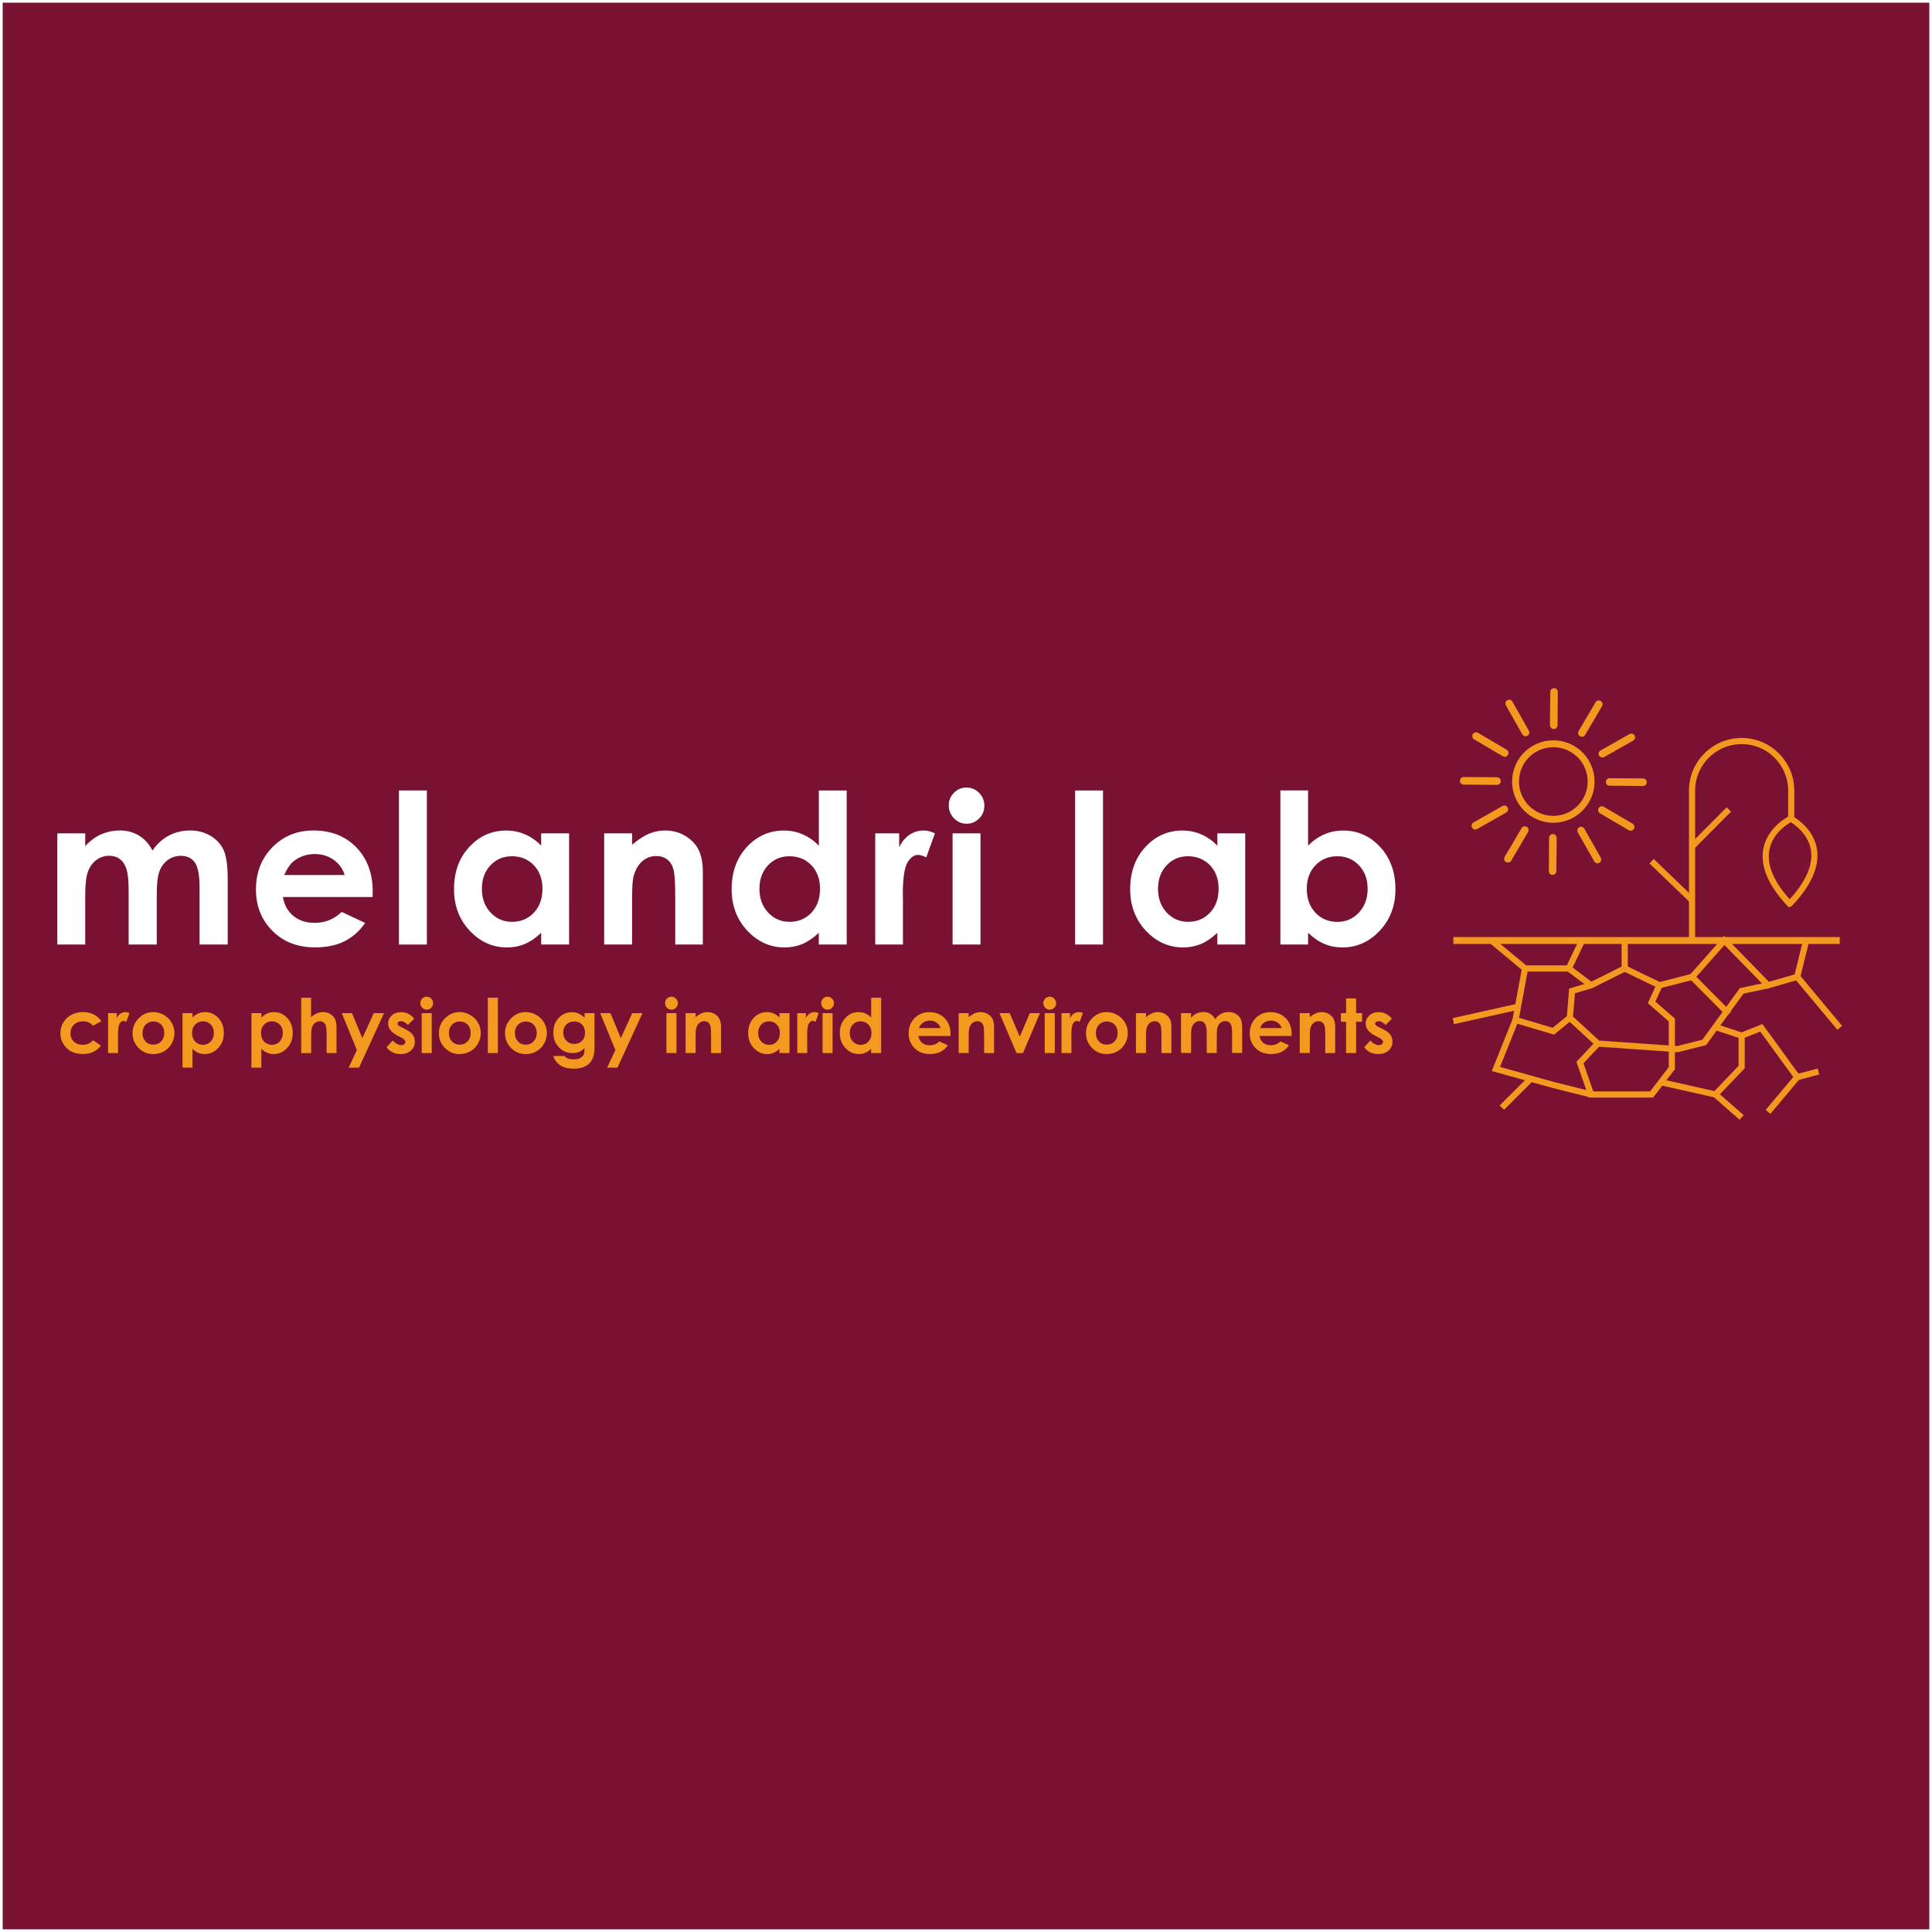 <?xml version="1.0" encoding="utf-8"?>
<!-- Generator: Adobe Illustrator 27.7.0, SVG Export Plug-In . SVG Version: 6.00 Build 0)  -->
<svg version="1.1" xmlns="http://www.w3.org/2000/svg" xmlns:xlink="http://www.w3.org/1999/xlink" x="0px" y="0px"
	 viewBox="0 0 360 360" style="enable-background:new 0 0 360 360;" xml:space="preserve">
<rect x="0" y="0" width="360" height="360" fill="#808080" stroke="none"/>
<style type="text/css">
	.st0{fill:#791232;stroke:#FFFFFF;stroke-miterlimit:10;}
	.st1{fill:none;}
	.st2{fill:#F3991F;}
	.st3{fill:#FFFFFF;}
	.st4{fill:none;stroke:#F3991F;stroke-width:1.283;stroke-miterlimit:10;}
	.st5{fill:none;stroke:#F3991F;stroke-width:1.147;stroke-miterlimit:10;}
	.st6{fill:#F3991F;stroke:#F3991F;stroke-width:0.02;stroke-miterlimit:10;}
</style>
<g id="Background">
	<rect class="st0" width="360" height="360"/>
</g>
<g id="paths">
</g>
<g id="_x22_melandri_x22_">
	<g>
		<g>
			<polygon class="st1" points="10.68,235.34 260.01,235.34 260.01,146.79 10.66,146.79 			"/>
			<path class="st2" d="M18.89,190.28l-1.55,0.85c-0.29-0.31-0.58-0.52-0.87-0.64c-0.29-0.12-0.62-0.18-1-0.18
				c-0.7,0-1.26,0.21-1.69,0.62c-0.43,0.42-0.65,0.95-0.65,1.6c0,0.63,0.21,1.15,0.62,1.55c0.42,0.4,0.96,0.6,1.64,0.6
				c0.84,0,1.49-0.29,1.95-0.85l1.47,1.01c-0.8,1.04-1.92,1.56-3.38,1.56c-1.31,0-2.33-0.39-3.07-1.16
				c-0.74-0.78-1.11-1.68-1.11-2.72c0-0.72,0.18-1.38,0.54-1.99c0.36-0.61,0.86-1.08,1.51-1.43c0.65-0.35,1.37-0.52,2.16-0.52
				c0.74,0,1.4,0.15,1.99,0.44S18.52,189.74,18.89,190.28z"/>
			<path class="st2" d="M20.14,188.78h1.6v0.94c0.17-0.37,0.4-0.65,0.69-0.84s0.6-0.29,0.94-0.29c0.24,0,0.49,0.06,0.76,0.19
				l-0.58,1.61c-0.22-0.11-0.4-0.16-0.54-0.16c-0.29,0-0.53,0.18-0.73,0.53s-0.3,1.05-0.3,2.09l0.01,0.36v3.01h-1.85V188.78z"/>
			<path class="st2" d="M28.55,188.59c0.7,0,1.36,0.17,1.98,0.53c0.62,0.35,1.1,0.83,1.45,1.43s0.52,1.25,0.52,1.95
				c0,0.7-0.17,1.36-0.52,1.97c-0.35,0.61-0.82,1.09-1.43,1.43c-0.6,0.34-1.26,0.52-1.99,0.52c-1.07,0-1.98-0.38-2.73-1.14
				s-1.13-1.68-1.13-2.76c0-1.16,0.43-2.13,1.28-2.91C26.72,188.92,27.58,188.59,28.55,188.59z M28.58,190.34
				c-0.58,0-1.06,0.2-1.45,0.6s-0.58,0.92-0.58,1.55c0,0.65,0.19,1.17,0.57,1.57c0.38,0.4,0.86,0.6,1.45,0.6s1.07-0.2,1.46-0.61
				c0.39-0.41,0.58-0.93,0.58-1.57c0-0.64-0.19-1.16-0.57-1.56C29.66,190.54,29.17,190.34,28.58,190.34z"/>
			<path class="st2" d="M35.87,188.78v0.82c0.34-0.34,0.7-0.59,1.09-0.76c0.39-0.17,0.81-0.25,1.26-0.25c0.97,0,1.8,0.37,2.47,1.1
				c0.68,0.73,1.02,1.67,1.02,2.82c0,1.11-0.35,2.03-1.05,2.78s-1.53,1.12-2.5,1.12c-0.43,0-0.83-0.08-1.2-0.23
				c-0.37-0.15-0.74-0.4-1.1-0.75v3.51h-1.85v-10.16H35.87z M37.83,190.31c-0.59,0-1.08,0.2-1.46,0.6c-0.39,0.4-0.58,0.92-0.58,1.57
				c0,0.66,0.19,1.2,0.58,1.6c0.39,0.41,0.88,0.61,1.46,0.61c0.57,0,1.05-0.21,1.44-0.62c0.39-0.42,0.58-0.94,0.58-1.59
				c0-0.64-0.19-1.16-0.57-1.57C38.9,190.51,38.41,190.31,37.83,190.31z"/>
			<path class="st2" d="M48.71,188.78v0.82c0.34-0.34,0.7-0.59,1.09-0.76c0.39-0.17,0.81-0.25,1.26-0.25c0.97,0,1.8,0.37,2.47,1.1
				c0.68,0.73,1.02,1.67,1.02,2.82c0,1.11-0.35,2.03-1.05,2.78s-1.53,1.12-2.5,1.12c-0.43,0-0.83-0.08-1.2-0.23
				c-0.37-0.15-0.74-0.4-1.1-0.75v3.51h-1.85v-10.16H48.71z M50.68,190.31c-0.59,0-1.08,0.2-1.46,0.6c-0.39,0.4-0.58,0.92-0.58,1.57
				c0,0.66,0.19,1.2,0.58,1.6c0.39,0.41,0.88,0.61,1.46,0.61c0.57,0,1.05-0.21,1.44-0.62c0.39-0.42,0.58-0.94,0.58-1.59
				c0-0.64-0.19-1.16-0.57-1.57C51.74,190.51,51.26,190.31,50.68,190.31z"/>
			<path class="st2" d="M56.11,185.91h1.85v3.62c0.36-0.31,0.73-0.55,1.1-0.71s0.74-0.24,1.12-0.24c0.74,0,1.36,0.25,1.87,0.77
				c0.43,0.44,0.65,1.09,0.65,1.95v4.92h-1.84v-3.26c0-0.86-0.04-1.45-0.12-1.75c-0.08-0.31-0.22-0.53-0.42-0.68
				s-0.44-0.23-0.73-0.23c-0.38,0-0.7,0.12-0.97,0.38c-0.27,0.25-0.46,0.59-0.56,1.03c-0.05,0.22-0.08,0.73-0.08,1.53v2.99h-1.85
				V185.91z"/>
			<path class="st2" d="M63.68,188.78h1.91l1.93,4.67l2.13-4.67h1.91l-4.66,10.16h-1.93l1.53-3.28L63.68,188.78z"/>
			<path class="st2" d="M77.18,189.82l-1.16,1.16c-0.47-0.46-0.9-0.7-1.28-0.7c-0.21,0-0.37,0.04-0.49,0.13s-0.18,0.2-0.18,0.33
				c0,0.1,0.04,0.19,0.11,0.28c0.08,0.08,0.26,0.2,0.56,0.35l0.68,0.34c0.72,0.36,1.21,0.72,1.48,1.09s0.4,0.8,0.4,1.3
				c0,0.66-0.24,1.21-0.73,1.65c-0.49,0.44-1.14,0.66-1.95,0.66c-1.08,0-1.95-0.42-2.6-1.27l1.15-1.25
				c0.22,0.25,0.48,0.46,0.77,0.62s0.55,0.24,0.78,0.24c0.25,0,0.44-0.06,0.59-0.18c0.15-0.12,0.23-0.26,0.23-0.41
				c0-0.29-0.27-0.57-0.81-0.84L74.12,193c-1.2-0.61-1.8-1.37-1.8-2.28c0-0.59,0.23-1.09,0.68-1.51s1.03-0.62,1.74-0.62
				c0.48,0,0.94,0.11,1.36,0.32S76.88,189.42,77.18,189.82z"/>
			<path class="st2" d="M79.51,185.72c0.33,0,0.61,0.12,0.84,0.36c0.23,0.24,0.35,0.52,0.35,0.86c0,0.33-0.12,0.62-0.35,0.85
				c-0.23,0.24-0.51,0.35-0.83,0.35c-0.33,0-0.61-0.12-0.85-0.36s-0.35-0.53-0.35-0.87c0-0.33,0.12-0.61,0.35-0.84
				C78.91,185.83,79.19,185.72,79.51,185.72z M78.58,188.78h1.87v7.44h-1.87V188.78z"/>
			<path class="st2" d="M85.63,188.59c0.7,0,1.36,0.17,1.98,0.53c0.62,0.35,1.1,0.83,1.45,1.43s0.52,1.25,0.52,1.95
				c0,0.7-0.17,1.36-0.52,1.97c-0.35,0.61-0.82,1.09-1.43,1.43c-0.6,0.34-1.26,0.52-1.99,0.52c-1.07,0-1.98-0.38-2.73-1.14
				s-1.13-1.68-1.13-2.76c0-1.16,0.43-2.13,1.28-2.91C83.81,188.92,84.66,188.59,85.63,188.59z M85.67,190.34
				c-0.58,0-1.06,0.2-1.45,0.6s-0.58,0.92-0.58,1.55c0,0.65,0.19,1.17,0.57,1.57c0.38,0.4,0.86,0.6,1.45,0.6s1.07-0.2,1.46-0.61
				c0.39-0.41,0.58-0.93,0.58-1.57c0-0.64-0.19-1.16-0.57-1.56C86.75,190.54,86.26,190.34,85.67,190.34z"/>
			<path class="st2" d="M90.9,185.91h1.87v10.31H90.9V185.91z"/>
			<path class="st2" d="M97.95,188.59c0.7,0,1.36,0.17,1.98,0.53c0.62,0.35,1.1,0.83,1.45,1.43s0.52,1.25,0.52,1.95
				c0,0.7-0.17,1.36-0.52,1.97c-0.35,0.61-0.82,1.09-1.43,1.43c-0.6,0.34-1.26,0.52-1.99,0.52c-1.07,0-1.98-0.38-2.73-1.14
				s-1.13-1.68-1.13-2.76c0-1.16,0.43-2.13,1.28-2.91C96.12,188.92,96.98,188.59,97.95,188.59z M97.98,190.34
				c-0.58,0-1.06,0.2-1.45,0.6s-0.58,0.92-0.58,1.55c0,0.65,0.19,1.17,0.57,1.57c0.38,0.4,0.86,0.6,1.45,0.6s1.07-0.2,1.46-0.61
				c0.39-0.41,0.58-0.93,0.58-1.57c0-0.64-0.19-1.16-0.57-1.56C99.06,190.54,98.58,190.34,97.98,190.34z"/>
			<path class="st2" d="M108.92,188.78h1.86v6.37c0,1.26-0.25,2.18-0.76,2.78c-0.68,0.8-1.7,1.2-3.07,1.2
				c-0.73,0-1.34-0.09-1.84-0.27c-0.5-0.18-0.92-0.45-1.26-0.8c-0.34-0.35-0.59-0.78-0.76-1.29h2.06c0.18,0.21,0.42,0.37,0.7,0.47
				c0.29,0.11,0.63,0.16,1.02,0.16c0.5,0,0.9-0.08,1.21-0.23c0.31-0.16,0.52-0.36,0.65-0.6s0.19-0.67,0.19-1.27
				c-0.33,0.33-0.67,0.56-1.03,0.71s-0.77,0.22-1.22,0.22c-1,0-1.84-0.36-2.53-1.08c-0.69-0.72-1.03-1.63-1.03-2.73
				c0-1.18,0.36-2.13,1.09-2.84c0.66-0.65,1.45-0.97,2.37-0.97c0.43,0,0.83,0.08,1.21,0.24s0.76,0.42,1.15,0.78V188.78z
				 M106.98,190.33c-0.59,0-1.07,0.2-1.46,0.59c-0.38,0.39-0.57,0.89-0.57,1.49c0,0.62,0.2,1.13,0.59,1.52s0.88,0.59,1.48,0.59
				c0.58,0,1.06-0.19,1.43-0.58c0.38-0.39,0.56-0.9,0.56-1.52c0-0.62-0.19-1.12-0.57-1.51
				C108.07,190.52,107.58,190.33,106.98,190.33z"/>
			<path class="st2" d="M111.84,188.78h1.91l1.93,4.67l2.13-4.67h1.91l-4.66,10.16h-1.93l1.53-3.28L111.84,188.78z"/>
			<path class="st2" d="M125.12,185.72c0.33,0,0.61,0.12,0.84,0.36c0.23,0.24,0.35,0.52,0.35,0.86c0,0.33-0.12,0.62-0.35,0.85
				c-0.23,0.24-0.51,0.35-0.83,0.35c-0.33,0-0.61-0.12-0.85-0.36s-0.35-0.53-0.35-0.87c0-0.33,0.12-0.61,0.35-0.84
				C124.51,185.83,124.79,185.72,125.12,185.72z M124.18,188.78h1.87v7.44h-1.87V188.78z"/>
			<path class="st2" d="M127.75,188.78h1.87v0.76c0.42-0.36,0.81-0.6,1.15-0.74c0.34-0.14,0.69-0.21,1.05-0.21
				c0.74,0,1.36,0.26,1.88,0.77c0.43,0.44,0.65,1.08,0.65,1.94v4.92h-1.85v-3.26c0-0.89-0.04-1.48-0.12-1.77
				c-0.08-0.29-0.22-0.51-0.42-0.67c-0.2-0.15-0.44-0.23-0.73-0.23c-0.38,0-0.7,0.13-0.97,0.38s-0.46,0.6-0.56,1.05
				c-0.05,0.23-0.08,0.74-0.08,1.51v2.98h-1.87V188.78z"/>
			<path class="st2" d="M145.24,188.78h1.87v7.44h-1.87v-0.79c-0.36,0.35-0.73,0.6-1.1,0.75c-0.37,0.15-0.76,0.23-1.19,0.23
				c-0.96,0-1.79-0.37-2.49-1.12c-0.7-0.75-1.05-1.67-1.05-2.78c0-1.15,0.34-2.09,1.02-2.82c0.68-0.73,1.5-1.1,2.47-1.1
				c0.45,0,0.86,0.08,1.26,0.25c0.39,0.17,0.75,0.42,1.09,0.76V188.78z M143.28,190.31c-0.58,0-1.06,0.2-1.44,0.61
				c-0.38,0.41-0.57,0.93-0.57,1.57c0,0.64,0.19,1.17,0.58,1.59c0.39,0.41,0.87,0.62,1.43,0.62c0.59,0,1.07-0.2,1.46-0.61
				c0.39-0.41,0.58-0.94,0.58-1.6c0-0.65-0.19-1.17-0.58-1.57C144.36,190.51,143.87,190.31,143.28,190.31z"/>
			<path class="st2" d="M148.56,188.78h1.6v0.94c0.17-0.37,0.4-0.65,0.69-0.84s0.6-0.29,0.94-0.29c0.24,0,0.49,0.06,0.76,0.19
				l-0.58,1.61c-0.22-0.11-0.4-0.16-0.54-0.16c-0.29,0-0.53,0.18-0.73,0.53s-0.3,1.05-0.3,2.09l0.01,0.36v3.01h-1.85V188.78z"/>
			<path class="st2" d="M154.2,185.72c0.33,0,0.61,0.12,0.84,0.36c0.23,0.24,0.35,0.52,0.35,0.86c0,0.33-0.12,0.62-0.35,0.85
				c-0.23,0.24-0.51,0.35-0.83,0.35c-0.33,0-0.61-0.12-0.85-0.36s-0.35-0.53-0.35-0.87c0-0.33,0.12-0.61,0.35-0.84
				C153.59,185.83,153.87,185.72,154.2,185.72z M153.27,188.78h1.87v7.44h-1.87V188.78z"/>
			<path class="st2" d="M162.32,185.91h1.87v10.31h-1.87v-0.79c-0.36,0.35-0.73,0.6-1.1,0.75c-0.37,0.15-0.76,0.23-1.19,0.23
				c-0.96,0-1.79-0.37-2.49-1.12c-0.7-0.75-1.05-1.67-1.05-2.78c0-1.15,0.34-2.09,1.02-2.82c0.68-0.73,1.5-1.1,2.47-1.1
				c0.45,0,0.86,0.08,1.26,0.25c0.39,0.17,0.75,0.42,1.09,0.76V185.91z M160.35,190.31c-0.58,0-1.06,0.2-1.44,0.61
				c-0.38,0.41-0.57,0.93-0.57,1.57c0,0.64,0.19,1.17,0.58,1.59c0.39,0.41,0.87,0.62,1.43,0.62c0.59,0,1.07-0.2,1.46-0.61
				c0.39-0.41,0.58-0.94,0.58-1.6c0-0.65-0.19-1.17-0.58-1.57C161.43,190.51,160.94,190.31,160.35,190.31z"/>
			<path class="st2" d="M177.12,193.04h-6c0.09,0.53,0.32,0.95,0.69,1.26c0.38,0.31,0.86,0.47,1.44,0.47c0.7,0,1.3-0.24,1.8-0.73
				l1.57,0.74c-0.39,0.56-0.86,0.97-1.41,1.23s-1.2,0.4-1.95,0.4c-1.17,0-2.12-0.37-2.85-1.1c-0.73-0.74-1.1-1.66-1.1-2.76
				c0-1.13,0.37-2.08,1.1-2.83c0.73-0.75,1.65-1.12,2.75-1.12c1.17,0,2.12,0.38,2.86,1.12c0.73,0.75,1.1,1.74,1.1,2.97
				L177.12,193.04z M175.26,191.57c-0.12-0.42-0.37-0.75-0.73-1.01c-0.36-0.26-0.78-0.39-1.26-0.39c-0.52,0-0.98,0.15-1.37,0.44
				c-0.25,0.18-0.47,0.5-0.68,0.96H175.26z"/>
			<path class="st2" d="M178.63,188.78h1.87v0.76c0.42-0.36,0.81-0.6,1.15-0.74c0.34-0.14,0.7-0.21,1.05-0.21
				c0.74,0,1.36,0.26,1.88,0.77c0.43,0.44,0.65,1.08,0.65,1.94v4.92h-1.85v-3.26c0-0.89-0.04-1.48-0.12-1.77
				c-0.08-0.29-0.22-0.51-0.42-0.67c-0.2-0.15-0.44-0.23-0.73-0.23c-0.38,0-0.7,0.13-0.97,0.38c-0.27,0.25-0.46,0.6-0.56,1.05
				c-0.05,0.23-0.08,0.74-0.08,1.51v2.98h-1.87V188.78z"/>
			<path class="st2" d="M186.24,188.78h1.9l1.88,4.39l1.87-4.39h1.89l-3.16,7.44h-1.21L186.24,188.78z"/>
			<path class="st2" d="M195.6,185.72c0.33,0,0.61,0.12,0.84,0.36c0.23,0.24,0.35,0.52,0.35,0.86c0,0.33-0.12,0.62-0.35,0.85
				c-0.23,0.24-0.51,0.35-0.83,0.35c-0.33,0-0.62-0.12-0.85-0.36c-0.23-0.24-0.35-0.53-0.35-0.87c0-0.33,0.12-0.61,0.35-0.84
				S195.28,185.72,195.6,185.72z M194.67,188.78h1.87v7.44h-1.87V188.78z"/>
			<path class="st2" d="M197.79,188.78h1.6v0.94c0.17-0.37,0.4-0.65,0.69-0.84s0.6-0.29,0.94-0.29c0.24,0,0.49,0.06,0.76,0.19
				l-0.58,1.61c-0.22-0.11-0.4-0.16-0.54-0.16c-0.29,0-0.53,0.18-0.73,0.53c-0.2,0.36-0.3,1.05-0.3,2.09l0.01,0.36v3.01h-1.85
				V188.78z"/>
			<path class="st2" d="M206.2,188.59c0.7,0,1.36,0.17,1.98,0.53c0.62,0.35,1.1,0.83,1.45,1.43s0.52,1.25,0.52,1.95
				c0,0.7-0.17,1.36-0.52,1.97c-0.35,0.61-0.82,1.09-1.42,1.43c-0.6,0.34-1.26,0.52-1.99,0.52c-1.07,0-1.98-0.38-2.73-1.14
				c-0.75-0.76-1.13-1.68-1.13-2.76c0-1.16,0.43-2.13,1.28-2.91C204.37,188.92,205.23,188.59,206.2,188.59z M206.23,190.34
				c-0.58,0-1.06,0.2-1.45,0.6s-0.58,0.92-0.58,1.55c0,0.65,0.19,1.17,0.57,1.57c0.38,0.4,0.86,0.6,1.45,0.6
				c0.58,0,1.07-0.2,1.46-0.61c0.39-0.41,0.58-0.93,0.58-1.57c0-0.64-0.19-1.16-0.57-1.56
				C207.31,190.54,206.83,190.34,206.23,190.34z"/>
			<path class="st2" d="M211.67,188.78h1.87v0.76c0.42-0.36,0.81-0.6,1.15-0.74c0.34-0.14,0.7-0.21,1.05-0.21
				c0.74,0,1.36,0.26,1.88,0.77c0.43,0.44,0.65,1.08,0.65,1.94v4.92h-1.85v-3.26c0-0.89-0.04-1.48-0.12-1.77
				c-0.08-0.29-0.22-0.51-0.42-0.67c-0.2-0.15-0.44-0.23-0.73-0.23c-0.38,0-0.7,0.13-0.97,0.38s-0.46,0.6-0.56,1.05
				c-0.05,0.23-0.08,0.74-0.08,1.51v2.98h-1.87V188.78z"/>
			<path class="st2" d="M220.06,188.78h1.87v0.85c0.32-0.35,0.67-0.61,1.06-0.79c0.39-0.17,0.82-0.26,1.28-0.26
				c0.46,0,0.88,0.11,1.26,0.34c0.37,0.23,0.67,0.56,0.9,1c0.3-0.44,0.66-0.77,1.09-1c0.43-0.23,0.9-0.34,1.41-0.34
				c0.53,0,0.99,0.12,1.4,0.37s0.69,0.57,0.87,0.96s0.26,1.04,0.26,1.93v4.36h-1.88v-3.77c0-0.84-0.1-1.41-0.31-1.71
				c-0.21-0.3-0.52-0.45-0.94-0.45c-0.32,0-0.61,0.09-0.86,0.27c-0.25,0.18-0.44,0.43-0.56,0.75s-0.18,0.84-0.18,1.55v3.36h-1.88
				v-3.6c0-0.67-0.05-1.15-0.15-1.45c-0.1-0.3-0.25-0.52-0.44-0.67c-0.2-0.15-0.43-0.22-0.71-0.22c-0.31,0-0.59,0.09-0.85,0.28
				c-0.25,0.18-0.44,0.44-0.57,0.78c-0.13,0.33-0.19,0.86-0.19,1.57v3.31h-1.87V188.78z"/>
			<path class="st2" d="M240.68,193.04h-6c0.09,0.53,0.32,0.95,0.69,1.26c0.38,0.31,0.86,0.47,1.44,0.47c0.7,0,1.3-0.24,1.8-0.73
				l1.57,0.74c-0.39,0.56-0.86,0.97-1.41,1.23s-1.2,0.4-1.95,0.4c-1.17,0-2.12-0.37-2.85-1.1c-0.73-0.74-1.1-1.66-1.1-2.76
				c0-1.13,0.37-2.08,1.1-2.83c0.73-0.75,1.65-1.12,2.75-1.12c1.17,0,2.12,0.38,2.86,1.12c0.73,0.75,1.1,1.74,1.1,2.97
				L240.68,193.04z M238.82,191.57c-0.12-0.42-0.37-0.75-0.73-1.01c-0.36-0.26-0.78-0.39-1.26-0.39c-0.52,0-0.98,0.15-1.37,0.44
				c-0.25,0.18-0.47,0.5-0.68,0.96H238.82z"/>
			<path class="st2" d="M242.19,188.78h1.87v0.76c0.42-0.36,0.81-0.6,1.15-0.74c0.34-0.14,0.7-0.21,1.05-0.21
				c0.74,0,1.36,0.26,1.88,0.77c0.43,0.44,0.65,1.08,0.65,1.94v4.92h-1.85v-3.26c0-0.89-0.04-1.48-0.12-1.77
				c-0.08-0.29-0.22-0.51-0.42-0.67c-0.2-0.15-0.44-0.23-0.73-0.23c-0.38,0-0.7,0.13-0.97,0.38s-0.46,0.6-0.56,1.05
				c-0.05,0.23-0.08,0.74-0.08,1.51v2.98h-1.87V188.78z"/>
			<path class="st2" d="M250.82,186.04h1.87v2.74h1.11v1.61h-1.11v5.83h-1.87v-5.83h-0.96v-1.61h0.96V186.04z"/>
			<path class="st2" d="M259.35,189.82l-1.16,1.16c-0.47-0.46-0.9-0.7-1.28-0.7c-0.21,0-0.37,0.04-0.49,0.13s-0.18,0.2-0.18,0.33
				c0,0.1,0.04,0.19,0.11,0.28c0.07,0.08,0.26,0.2,0.56,0.35l0.68,0.34c0.72,0.36,1.21,0.72,1.48,1.09s0.4,0.8,0.4,1.3
				c0,0.66-0.24,1.21-0.73,1.65c-0.48,0.44-1.14,0.66-1.95,0.66c-1.08,0-1.95-0.42-2.6-1.27l1.15-1.25
				c0.22,0.25,0.47,0.46,0.77,0.62c0.29,0.16,0.55,0.24,0.78,0.24c0.25,0,0.44-0.06,0.59-0.18c0.15-0.12,0.23-0.26,0.23-0.41
				c0-0.29-0.27-0.57-0.81-0.84l-0.63-0.31c-1.2-0.61-1.8-1.37-1.8-2.28c0-0.59,0.23-1.09,0.68-1.51c0.45-0.42,1.03-0.62,1.74-0.62
				c0.48,0,0.94,0.11,1.36,0.32C258.69,189.12,259.05,189.42,259.35,189.82z"/>
		</g>
		<line class="st1" x1="175.5" y1="422" x2="175.5" y2="62"/>
		<line class="st1" x1="344.17" y1="202" x2="-15.83" y2="202"/>
		<g>
			<path class="st3" d="M10.68,155.28h5.2v2.38c0.89-0.98,1.88-1.71,2.96-2.19c1.09-0.48,2.27-0.72,3.55-0.72
				c1.3,0,2.46,0.32,3.51,0.95c1.04,0.63,1.88,1.56,2.52,2.78c0.83-1.22,1.84-2.15,3.04-2.78s2.51-0.95,3.94-0.95
				c1.47,0,2.77,0.34,3.89,1.03s1.92,1.58,2.41,2.69s0.73,2.9,0.73,5.39V176h-5.24v-10.51c0-2.35-0.29-3.94-0.88-4.77
				c-0.58-0.83-1.46-1.25-2.63-1.25c-0.89,0-1.69,0.25-2.39,0.76c-0.71,0.51-1.23,1.21-1.57,2.1c-0.34,0.89-0.51,2.33-0.51,4.31V176
				h-5.24v-10.04c0-1.85-0.14-3.2-0.41-4.03c-0.27-0.83-0.68-1.45-1.23-1.86s-1.21-0.61-1.99-0.61c-0.87,0-1.65,0.26-2.36,0.77
				c-0.71,0.51-1.23,1.23-1.58,2.16s-0.52,2.39-0.52,4.38V176h-5.2V155.28z"/>
			<path class="st3" d="M69.42,167.15h-16.7c0.24,1.47,0.89,2.64,1.93,3.51c1.05,0.87,2.38,1.3,4.01,1.3c1.94,0,3.61-0.68,5.01-2.04
				l4.38,2.06c-1.09,1.55-2.4,2.69-3.92,3.44c-1.52,0.74-3.33,1.11-5.43,1.11c-3.25,0-5.9-1.02-7.94-3.08s-3.07-4.62-3.07-7.7
				c0-3.16,1.02-5.79,3.06-7.87c2.04-2.09,4.59-3.13,7.67-3.13c3.26,0,5.92,1.04,7.96,3.13s3.07,4.85,3.07,8.27L69.42,167.15z
				 M64.22,163.05c-0.34-1.16-1.02-2.09-2.03-2.82c-1.01-0.72-2.18-1.09-3.52-1.09c-1.45,0-2.72,0.41-3.81,1.22
				c-0.69,0.51-1.32,1.4-1.91,2.69H64.22z"/>
			<path class="st3" d="M74.34,147.29h5.2V176h-5.2V147.29z"/>
			<path class="st3" d="M100.84,155.28h5.2V176h-5.2v-2.19c-1.01,0.96-2.03,1.66-3.05,2.09c-1.02,0.42-2.13,0.64-3.32,0.64
				c-2.68,0-4.99-1.04-6.94-3.11c-1.95-2.08-2.93-4.66-2.93-7.74c0-3.2,0.94-5.82,2.83-7.86c1.89-2.04,4.18-3.07,6.89-3.07
				c1.24,0,2.41,0.23,3.5,0.7c1.09,0.47,2.1,1.17,3.02,2.11V155.28z M95.38,159.55c-1.61,0-2.94,0.57-4,1.7
				c-1.06,1.14-1.59,2.59-1.59,4.37c0,1.79,0.54,3.26,1.62,4.42s2.41,1.73,4,1.73c1.63,0,2.99-0.57,4.06-1.7s1.61-2.62,1.61-4.47
				c0-1.8-0.54-3.26-1.61-4.38S97.02,159.55,95.38,159.55z"/>
			<path class="st3" d="M112.58,155.28h5.2v2.12c1.18-0.99,2.25-1.68,3.2-2.07c0.96-0.39,1.94-0.58,2.94-0.58
				c2.05,0,3.8,0.72,5.23,2.15c1.2,1.22,1.81,3.02,1.81,5.41V176h-5.14v-9.07c0-2.47-0.11-4.11-0.33-4.93
				c-0.22-0.81-0.61-1.43-1.16-1.85c-0.55-0.42-1.23-0.64-2.04-0.64c-1.05,0-1.95,0.35-2.71,1.06c-0.75,0.7-1.28,1.68-1.57,2.92
				c-0.15,0.65-0.23,2.05-0.23,4.2V176h-5.2V155.28z"/>
			<path class="st3" d="M152.57,147.29h5.2V176h-5.2v-2.19c-1.01,0.96-2.03,1.66-3.05,2.09c-1.02,0.42-2.13,0.64-3.32,0.64
				c-2.68,0-4.99-1.04-6.94-3.11c-1.95-2.08-2.93-4.66-2.93-7.74c0-3.2,0.94-5.82,2.83-7.86c1.89-2.04,4.18-3.07,6.89-3.07
				c1.24,0,2.41,0.23,3.5,0.7c1.09,0.47,2.1,1.17,3.03,2.11V147.29z M147.1,159.55c-1.61,0-2.94,0.57-4,1.7
				c-1.06,1.14-1.59,2.59-1.59,4.37c0,1.79,0.54,3.26,1.62,4.42c1.08,1.16,2.41,1.73,4,1.73c1.63,0,2.99-0.57,4.06-1.7
				c1.08-1.14,1.61-2.62,1.61-4.47c0-1.8-0.54-3.26-1.61-4.38C150.11,160.11,148.75,159.55,147.1,159.55z"/>
			<path class="st3" d="M163.09,155.28h4.46v2.61c0.48-1.03,1.12-1.81,1.92-2.34c0.8-0.53,1.68-0.8,2.63-0.8
				c0.67,0,1.38,0.18,2.11,0.53l-1.62,4.48c-0.61-0.3-1.11-0.46-1.5-0.46c-0.8,0-1.48,0.5-2.03,1.49c-0.55,0.99-0.83,2.93-0.83,5.83
				l0.02,1.01V176h-5.16V155.28z"/>
			<path class="st3" d="M180.1,146.75c0.91,0,1.69,0.33,2.34,0.99s0.98,1.46,0.98,2.4c0,0.93-0.32,1.72-0.97,2.37
				s-1.42,0.98-2.32,0.98c-0.92,0-1.71-0.33-2.36-1c-0.65-0.67-0.98-1.48-0.98-2.43c0-0.91,0.32-1.69,0.97-2.34
				S179.18,146.75,180.1,146.75z M177.5,155.28h5.2V176h-5.2V155.28z"/>
			<path class="st3" d="M200.33,147.29h5.2V176h-5.2V147.29z"/>
			<path class="st3" d="M226.83,155.28h5.2V176h-5.2v-2.19c-1.01,0.96-2.03,1.66-3.05,2.09c-1.02,0.42-2.13,0.64-3.32,0.64
				c-2.68,0-4.99-1.04-6.94-3.11c-1.95-2.08-2.93-4.66-2.93-7.74c0-3.2,0.94-5.82,2.83-7.86s4.18-3.07,6.89-3.07
				c1.24,0,2.41,0.23,3.5,0.7c1.09,0.47,2.1,1.17,3.03,2.11V155.28z M221.37,159.55c-1.61,0-2.94,0.57-4,1.7
				c-1.06,1.14-1.59,2.59-1.59,4.37c0,1.79,0.54,3.26,1.62,4.42c1.08,1.16,2.41,1.73,4,1.73c1.63,0,2.99-0.57,4.06-1.7
				c1.08-1.14,1.61-2.62,1.61-4.47c0-1.8-0.54-3.26-1.61-4.38C224.37,160.11,223.01,159.55,221.37,159.55z"/>
			<path class="st3" d="M243.74,147.29v10.28c0.94-0.94,1.95-1.64,3.05-2.11c1.09-0.47,2.26-0.7,3.5-0.7c2.7,0,5,1.02,6.89,3.07
				s2.84,4.67,2.84,7.86c0,3.08-0.98,5.67-2.93,7.74c-1.96,2.08-4.27,3.11-6.95,3.11c-1.19,0-2.3-0.21-3.33-0.64
				c-1.03-0.43-2.05-1.12-3.07-2.09V176h-5.16v-28.72H243.74z M249.2,159.55c-1.64,0-3,0.56-4.08,1.68s-1.62,2.58-1.62,4.38
				c0,1.84,0.54,3.33,1.62,4.47s2.44,1.7,4.08,1.7c1.59,0,2.92-0.58,4.01-1.73c1.08-1.16,1.63-2.63,1.63-4.42
				c0-1.78-0.53-3.23-1.6-4.37C252.17,160.12,250.83,159.55,249.2,159.55z"/>
		</g>
	</g>
</g>
<g id="_x22_crop_physio..._x22_">
</g>
<g id="graphic">
	<g>
		<line class="st4" x1="270.81" y1="175.25" x2="342.81" y2="175.25"/>
		<path class="st5" d="M333.77,168.72c-10.71-11.11,0-16.22,0-16.22v-5.18c0-5.1-4.14-9.24-9.24-9.24c-5.1,0-9.24,4.14-9.24,9.24
			v20.41v7.51"/>
		<path class="st5" d="M333.33,152.35c0,0,10.71,5.11,0,16.22"/>
		<line class="st5" x1="307.75" y1="160.47" x2="315.3" y2="167.73"/>
		<line class="st5" x1="315.3" y1="157.72" x2="322.15" y2="150.83"/>
		<polyline class="st5" points="277.91,175.25 284.17,180.46 292.31,180.46 294.81,175.25 302.74,175.25 302.74,180.46 
			296.48,183.59 292.93,184.64 292.51,189.65 289.44,192.15 282.4,190.06 282.85,187.59 284.17,180.46 		"/>
		<line class="st5" x1="282.85" y1="187.59" x2="270.81" y2="190.27"/>
		<line class="st5" x1="292.31" y1="180.46" x2="296.48" y2="183.59"/>
		<polyline class="st5" points="302.74,180.46 309.21,183.59 315.3,182.03 321.31,175.25 329.45,183.59 334.88,182.03 
			336.55,175.25 		"/>
		<line class="st5" x1="334.88" y1="182.03" x2="342.81" y2="191.52"/>
		<polyline class="st5" points="329.45,183.59 324.53,184.64 317.56,194.24 312.55,195.49 297.73,194.45 292.51,189.65 		"/>
		<line class="st5" x1="315.3" y1="182.03" x2="322.15" y2="188.93"/>
		<polyline class="st5" points="319.65,191.36 324.53,192.98 328.2,191.52 334.88,200.71 338.85,199.66 		"/>
		<line class="st5" x1="334.88" y1="200.71" x2="329.45" y2="207.18"/>
		<polyline class="st5" points="324.53,192.98 324.53,198.83 319.65,203.94 324.53,208.22 		"/>
		<path class="st5" d="M319.65,203.94"/>
		<polyline class="st5" points="296.48,203.94 289.44,202.17 285.24,201 278.74,199.19 282.4,190.06 		"/>
		<line class="st5" x1="285.24" y1="201" x2="279.84" y2="206.4"/>
		<polyline class="st5" points="309.21,183.59 307.75,186.78 311.52,190.06 311.52,195.49 311.52,199.04 307.75,203.94 
			302.74,203.94 296.48,203.94 294.4,197.99 297.73,194.45 		"/>
		<line class="st5" x1="319.65" y1="203.94" x2="309.51" y2="201.66"/>
		<g>
			<g>
				<path class="st6" d="M274.57,153.26l5.4-3.06c0.33-0.19,0.76-0.07,0.94,0.26l0,0c0.19,0.33,0.07,0.76-0.26,0.94l-5.4,3.06
					c-0.33,0.19-0.76,0.07-0.94-0.26v0C274.12,153.87,274.23,153.45,274.57,153.26z"/>
			</g>
			<g>
				<path class="st6" d="M272.74,144.8l6.21,0.05c0.38,0,0.69,0.32,0.69,0.7l0,0c0,0.38-0.32,0.69-0.7,0.69l-6.21-0.05
					c-0.38,0-0.69-0.32-0.69-0.7l0,0C272.05,145.1,272.36,144.8,272.74,144.8z"/>
			</g>
			<g>
				<path class="st6" d="M275.39,136.56l5.35,3.15c0.33,0.19,0.44,0.62,0.25,0.95v0c-0.19,0.33-0.62,0.44-0.95,0.25l-5.35-3.15
					c-0.33-0.19-0.44-0.62-0.25-0.95v0C274.64,136.48,275.06,136.37,275.39,136.56z"/>
			</g>
			<g>
				<path class="st6" d="M281.81,130.75l3.06,5.4c0.19,0.33,0.07,0.76-0.26,0.94l0,0c-0.33,0.19-0.76,0.07-0.94-0.26l-3.06-5.4
					c-0.19-0.33-0.07-0.76,0.26-0.94l0,0C281.2,130.3,281.62,130.42,281.81,130.75z"/>
			</g>
			<g>
				<path class="st6" d="M290.27,128.93l-0.05,6.21c0,0.38-0.32,0.69-0.7,0.69l0,0c-0.38,0-0.69-0.32-0.69-0.7l0.05-6.21
					c0-0.38,0.32-0.69,0.7-0.69l0,0C289.96,128.23,290.27,128.54,290.27,128.93z"/>
			</g>
			<g>
				<path class="st6" d="M298.51,131.58l-3.15,5.35c-0.19,0.33-0.62,0.44-0.95,0.25l0,0c-0.33-0.19-0.44-0.62-0.25-0.95l3.15-5.35
					c0.19-0.33,0.62-0.44,0.95-0.25l0,0C298.59,130.82,298.7,131.25,298.51,131.58z"/>
			</g>
			<g>
				<path class="st6" d="M304.32,137.99l-5.4,3.06c-0.33,0.19-0.76,0.07-0.94-0.26l0,0c-0.19-0.33-0.07-0.76,0.26-0.94l5.4-3.06
					c0.33-0.19,0.76-0.07,0.94,0.26v0C304.77,137.38,304.65,137.8,304.32,137.99z"/>
			</g>
			<g>
				<path class="st6" d="M306.14,146.45l-6.21-0.05c-0.38,0-0.69-0.32-0.69-0.7l0,0c0-0.38,0.32-0.69,0.7-0.69l6.21,0.05
					c0.38,0,0.69,0.32,0.69,0.7l0,0C306.84,146.15,306.52,146.46,306.14,146.45z"/>
			</g>
			<g>
				<path class="st6" d="M303.49,154.69l-5.35-3.15c-0.33-0.19-0.44-0.62-0.25-0.95v0c0.19-0.33,0.62-0.44,0.95-0.25l5.35,3.15
					c0.33,0.19,0.44,0.62,0.25,0.95v0C304.24,154.78,303.82,154.89,303.49,154.69z"/>
			</g>
			<g>
				<path class="st6" d="M297.07,160.5l-3.06-5.4c-0.19-0.33-0.07-0.76,0.26-0.94l0,0c0.33-0.19,0.76-0.07,0.94,0.26l3.06,5.4
					c0.19,0.33,0.07,0.76-0.26,0.94l0,0C297.69,160.95,297.26,160.83,297.07,160.5z"/>
			</g>
			<g>
				<path class="st6" d="M288.61,162.32l0.05-6.21c0-0.38,0.32-0.69,0.7-0.69l0,0c0.38,0,0.69,0.32,0.69,0.7l-0.05,6.21
					c0,0.38-0.32,0.69-0.7,0.69l0,0C288.92,163.02,288.61,162.71,288.61,162.32z"/>
			</g>
			<g>
				<path class="st6" d="M280.38,159.67l3.15-5.35c0.19-0.33,0.62-0.44,0.95-0.25l0,0c0.33,0.19,0.44,0.62,0.25,0.95l-3.15,5.35
					c-0.19,0.33-0.62,0.44-0.95,0.25l0,0C280.29,160.43,280.18,160,280.38,159.67z"/>
			</g>
		</g>
		<g>
			<circle class="st4" cx="289.44" cy="145.63" r="7.04"/>
		</g>
	</g>
	<g>
	</g>
	<g>
	</g>
	<g>
	</g>
	<g>
	</g>
	<g>
	</g>
	<g>
	</g>
</g>
</svg>
